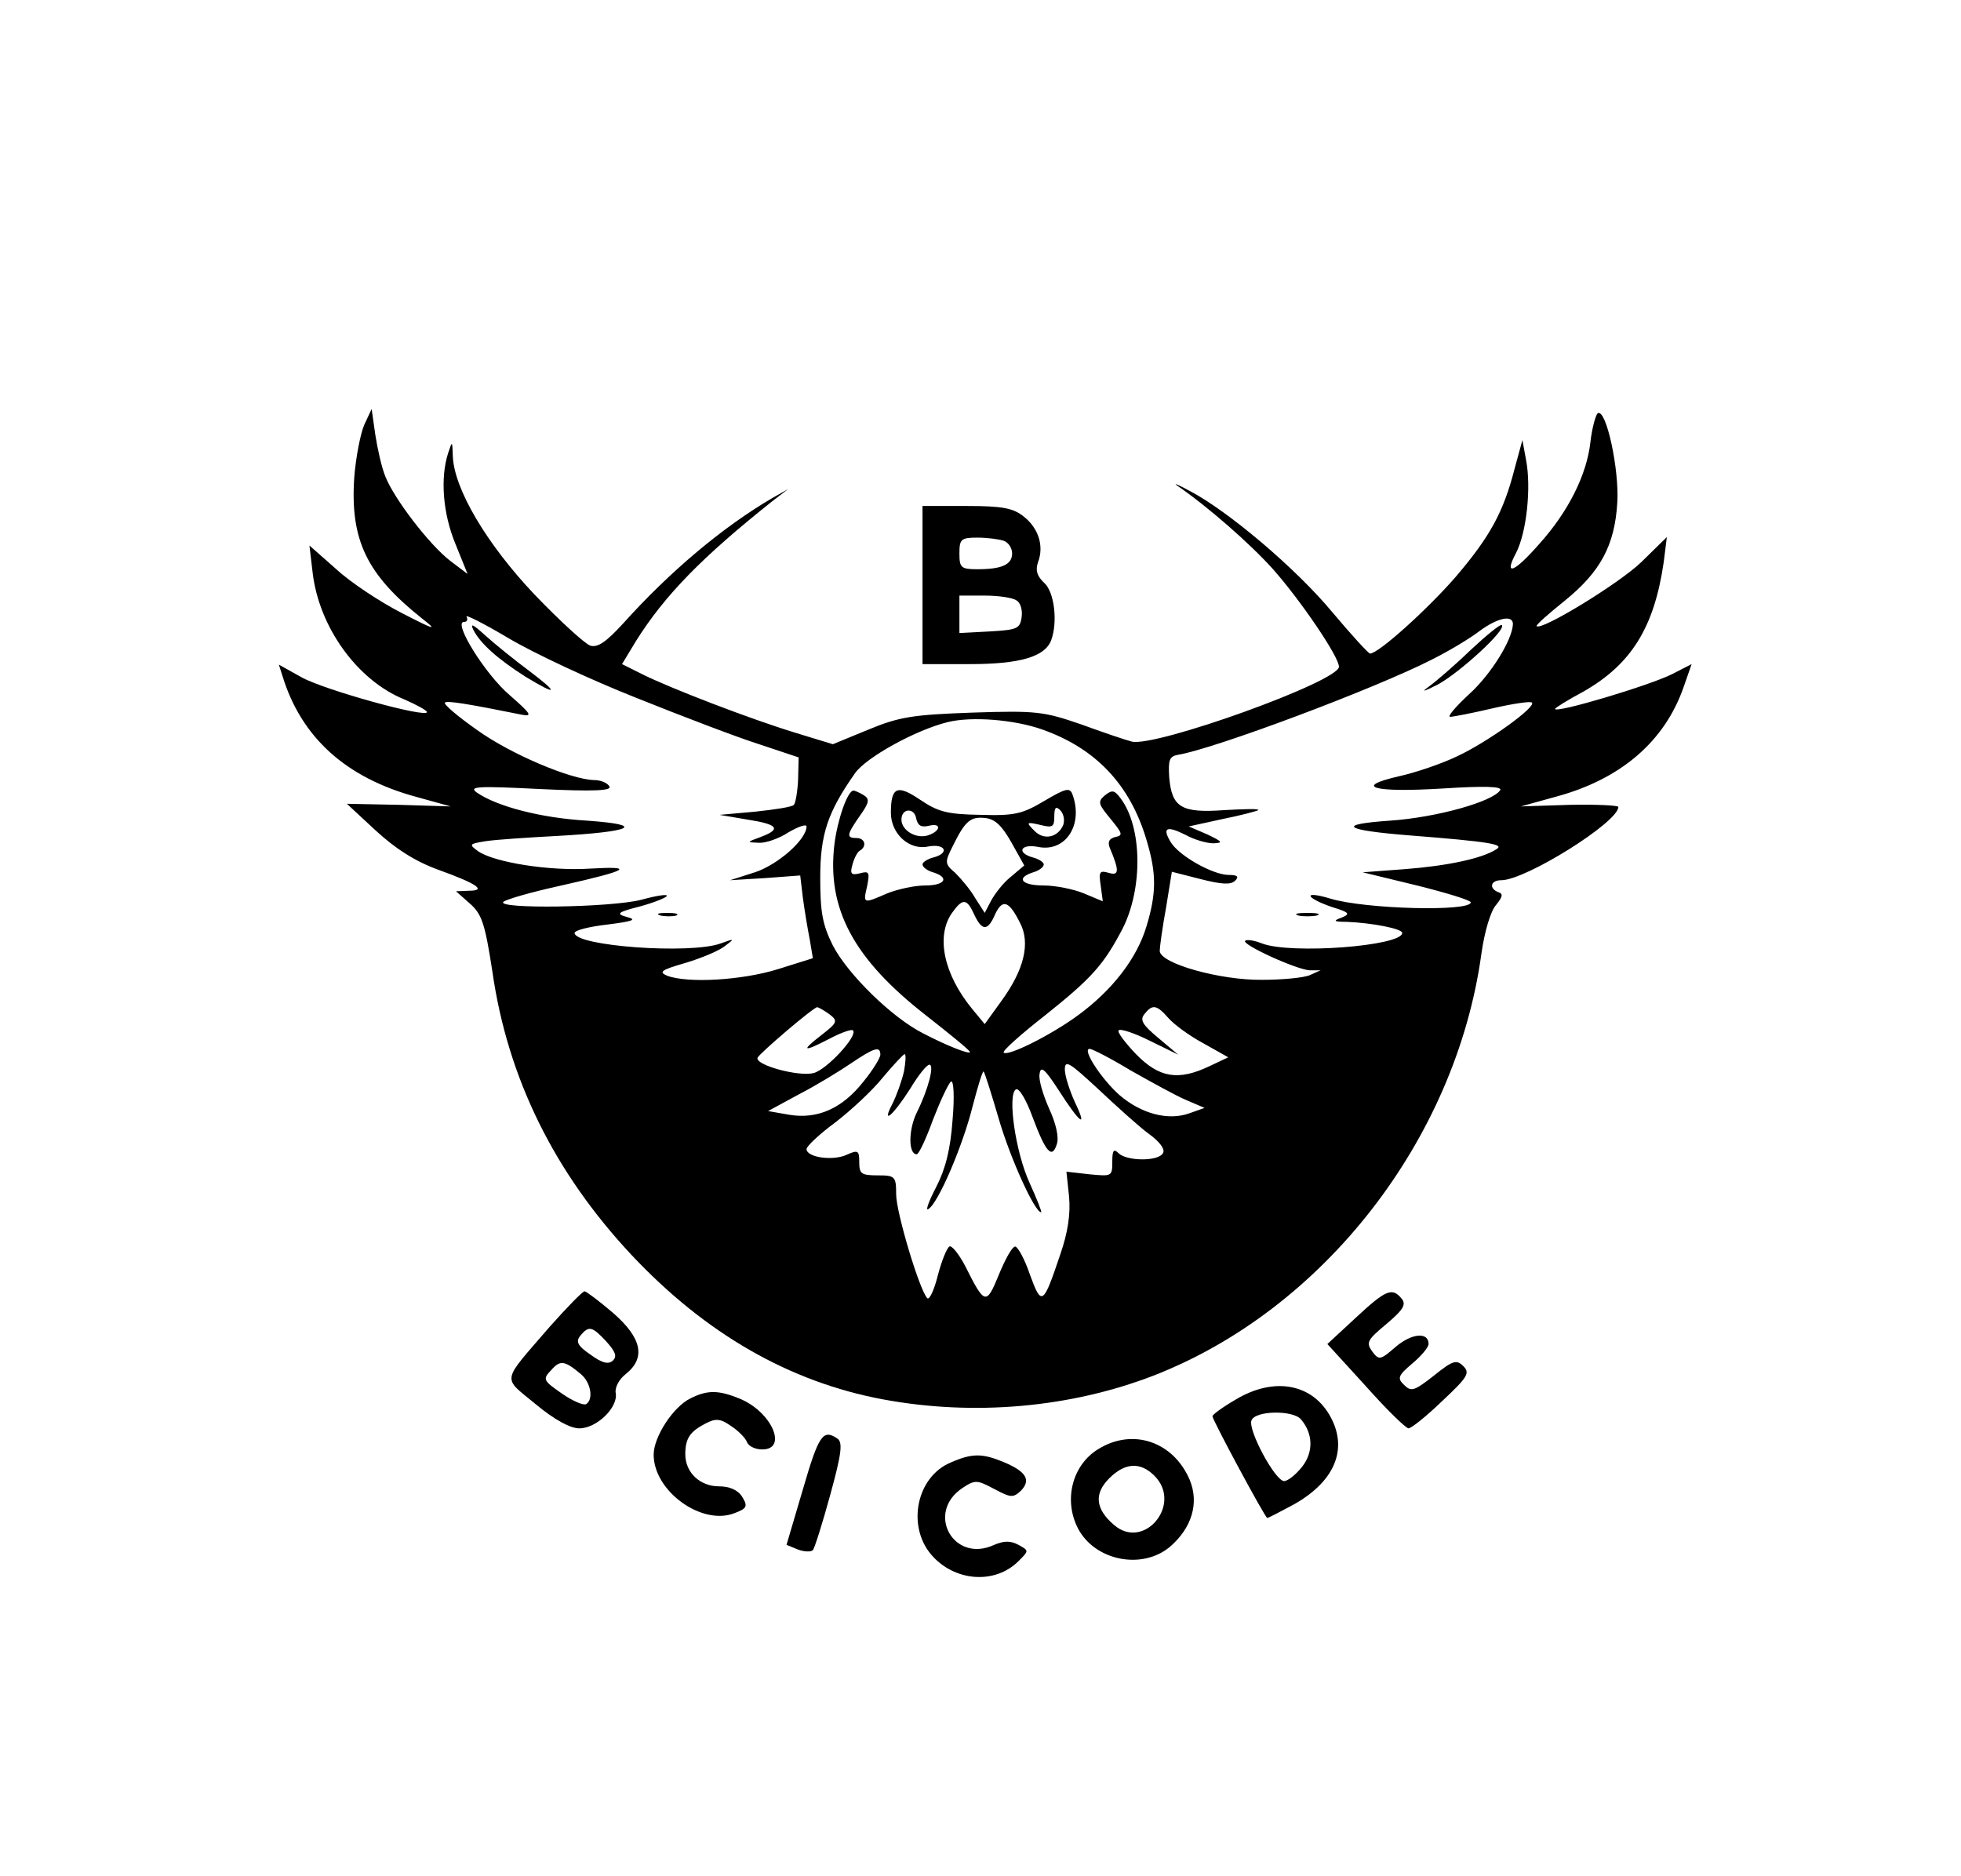 <?xml version="1.0" standalone="no"?>
<!DOCTYPE svg PUBLIC "-//W3C//DTD SVG 20010904//EN"
 "http://www.w3.org/TR/2001/REC-SVG-20010904/DTD/svg10.dtd">
<svg version="1.0" xmlns="http://www.w3.org/2000/svg"
 width="372pt" height="356pt" viewBox="0 0 372 356"
 preserveAspectRatio="xMidYMid meet">

<g transform="translate(0,356) scale(0.1,-0.1)"
fill="#000000" stroke="none">
<path d="M691 2754 c-7 -16 -16 -61 -19 -100 -8 -119 24 -184 128 -267 31 -24
26 -23 -38 10 -41 21 -97 58 -124 83 l-51 45 6 -51 c12 -104 85 -205 174 -241
23 -10 43 -21 43 -24 0 -12 -195 42 -238 66 l-43 24 7 -22 c36 -117 121 -193
254 -229 l65 -18 -98 3 -99 2 55 -51 c37 -34 74 -58 118 -74 75 -27 93 -40 58
-40 l-24 -1 26 -23 c23 -20 29 -38 43 -129 29 -203 118 -382 264 -538 141
-150 300 -241 477 -274 172 -32 355 -16 513 45 322 125 573 447 622 799 6 44
18 83 28 94 12 15 14 21 5 24 -19 7 -16 23 5 23 46 0 222 110 222 139 0 3 -42
5 -92 4 l-93 -3 65 18 c124 33 208 105 244 209 l15 43 -37 -19 c-44 -22 -222
-75 -222 -66 0 2 24 17 54 33 91 52 134 122 152 245 l6 48 -49 -48 c-43 -41
-189 -130 -198 -121 -2 2 22 23 53 48 68 55 95 105 100 186 4 63 -21 179 -37
170 -4 -3 -11 -28 -14 -55 -7 -62 -42 -132 -97 -193 -48 -55 -68 -62 -44 -17
20 39 29 124 19 176 l-7 38 -15 -55 c-21 -82 -47 -129 -112 -205 -53 -61 -146
-145 -162 -145 -3 0 -35 35 -72 79 -69 83 -197 191 -269 229 -24 13 -34 17
-24 10 57 -39 138 -110 181 -158 53 -60 125 -166 125 -185 0 -28 -348 -153
-393 -142 -12 3 -56 18 -97 33 -70 24 -84 26 -205 22 -113 -4 -139 -8 -197
-32 l-68 -28 -72 22 c-85 26 -236 84 -290 111 l-38 19 26 43 c55 88 127 161
259 266 l30 23 -30 -17 c-94 -55 -194 -139 -283 -238 -32 -35 -48 -46 -62 -42
-10 3 -58 47 -106 97 -91 96 -153 201 -155 263 -1 29 -1 29 -9 5 -15 -47 -10
-114 14 -172 l23 -57 -33 25 c-39 30 -106 117 -123 160 -7 17 -15 53 -19 79
l-7 49 -14 -30z m516 -518 c87 -35 192 -75 233 -88 l75 -25 -1 -42 c-1 -23 -5
-45 -8 -48 -3 -4 -36 -9 -74 -13 l-67 -6 53 -9 c58 -9 65 -18 25 -33 -27 -10
-27 -10 -4 -11 13 -1 39 8 57 20 19 11 34 16 34 11 0 -25 -55 -73 -98 -87
l-47 -15 66 4 67 5 5 -42 c3 -23 9 -59 13 -79 l6 -36 -67 -21 c-68 -21 -171
-27 -210 -12 -16 7 -10 11 35 24 30 9 64 23 75 32 19 14 19 15 -8 5 -58 -21
-277 -5 -277 20 0 5 28 12 63 16 47 6 56 9 37 14 -22 6 -20 9 23 20 26 7 49
16 52 20 2 4 -19 1 -48 -7 -58 -15 -277 -18 -262 -4 6 5 55 19 110 31 129 29
141 37 54 32 -77 -5 -182 12 -212 33 -18 13 -17 14 14 19 19 3 80 7 136 10
144 8 170 21 57 29 -88 5 -171 27 -209 53 -17 12 0 13 119 7 105 -5 137 -3
132 5 -4 7 -17 12 -29 12 -44 1 -158 49 -222 95 -37 26 -64 49 -61 52 4 4 42
-2 146 -23 21 -4 17 2 -23 37 -47 40 -108 139 -87 139 6 0 8 4 5 10 -3 5 33
-13 80 -41 47 -28 156 -79 242 -113z m1663 140 c-1 -30 -42 -96 -83 -133 -26
-24 -42 -43 -36 -43 5 0 42 7 80 16 39 9 73 14 75 11 9 -8 -84 -75 -142 -102
-29 -14 -79 -31 -111 -38 -87 -20 -48 -31 84 -23 77 5 113 4 109 -3 -14 -22
-121 -52 -209 -58 -103 -7 -89 -18 37 -28 153 -12 180 -17 165 -26 -27 -18
-95 -32 -174 -38 l-80 -6 103 -25 c56 -14 102 -28 102 -32 0 -18 -200 -13
-266 7 -53 16 -49 2 3 -16 33 -10 35 -13 18 -20 -17 -6 -15 -8 10 -8 48 -2
105 -13 105 -21 0 -25 -211 -41 -266 -20 -15 6 -29 8 -32 5 -7 -7 98 -55 123
-56 l20 0 -20 -9 c-11 -5 -52 -9 -91 -9 -79 -1 -194 31 -194 55 0 7 5 44 12
82 l11 68 55 -14 c39 -10 57 -11 65 -3 8 8 4 11 -12 11 -30 0 -94 36 -110 62
-17 28 -8 32 28 14 16 -9 40 -16 53 -16 19 1 17 3 -12 17 l-35 15 64 14 c35 7
65 15 68 17 2 3 -27 2 -64 0 -82 -6 -100 5 -105 62 -2 33 0 40 17 43 68 11
375 126 482 181 32 16 72 40 90 54 34 25 63 31 63 13z m-893 -200 c102 -36
167 -105 198 -210 19 -63 19 -100 0 -163 -18 -61 -65 -122 -131 -170 -52 -38
-133 -78 -140 -70 -3 3 33 35 79 71 89 71 111 96 147 165 38 76 37 191 -4 246
-12 16 -16 17 -30 6 -14 -12 -13 -16 11 -45 22 -27 24 -31 9 -34 -12 -3 -15
-9 -11 -20 19 -45 18 -54 -2 -48 -17 5 -19 2 -15 -24 l4 -30 -36 15 c-19 8
-54 15 -76 15 -42 0 -54 14 -20 25 11 3 20 10 20 15 0 4 -9 10 -20 13 -33 9
-24 27 10 20 52 -10 86 43 64 101 -5 12 -13 10 -52 -13 -42 -25 -56 -29 -122
-27 -64 1 -81 6 -115 29 -43 29 -55 24 -55 -25 0 -40 35 -72 71 -64 33 6 41
-13 9 -21 -11 -3 -20 -9 -20 -13 0 -5 9 -12 20 -15 32 -10 23 -25 -15 -25 -20
0 -52 -7 -72 -15 -46 -20 -46 -20 -38 14 5 26 4 29 -14 24 -16 -4 -19 -1 -14
16 3 12 9 24 14 27 14 8 10 24 -6 24 -20 0 -19 6 6 42 18 25 19 32 8 39 -8 5
-17 9 -20 9 -11 0 -30 -54 -36 -101 -15 -123 36 -218 173 -325 46 -36 84 -67
84 -70 0 -5 -42 11 -88 35 -60 30 -144 113 -172 167 -20 40 -24 64 -24 129 0
82 14 124 66 198 21 30 115 82 176 97 45 11 125 5 179 -14z m-216 -183 c26 7
24 -10 -1 -18 -23 -7 -50 10 -50 30 0 22 25 23 28 2 3 -13 9 -17 23 -14z m256
2 c-10 -24 -37 -30 -55 -11 -16 16 -15 17 11 11 24 -6 27 -4 27 16 0 17 3 20
11 12 7 -7 9 -19 6 -28z m-98 -34 l24 -43 -26 -22 c-14 -11 -30 -32 -37 -45
l-12 -23 -18 28 c-9 16 -27 37 -38 48 -20 17 -20 20 -5 50 24 49 34 57 62 54
19 -2 32 -15 50 -47z m-71 -136 c15 -32 26 -32 40 1 14 29 26 25 47 -17 20
-38 8 -89 -36 -149 l-31 -43 -24 29 c-54 66 -69 138 -38 182 20 28 28 28 42
-3z m-275 -189 c17 -13 16 -16 -15 -40 -40 -31 -35 -33 17 -6 21 11 41 18 43
15 10 -10 -50 -75 -75 -81 -28 -7 -110 15 -106 29 3 8 105 95 113 96 3 0 13
-6 23 -13z m643 -7 c10 -12 40 -34 66 -48 l48 -27 -36 -17 c-59 -28 -95 -22
-139 23 -21 22 -36 42 -33 45 3 4 30 -5 60 -20 l53 -26 -38 32 c-30 25 -35 34
-26 45 15 19 23 18 45 -7z m-546 -70 c0 -6 -14 -29 -32 -51 -40 -51 -87 -72
-141 -63 l-40 7 59 32 c33 17 77 44 99 59 43 29 55 33 55 16z m475 -30 c39
-22 86 -48 105 -56 l35 -15 -28 -10 c-41 -15 -92 -1 -133 34 -35 31 -72 88
-57 88 5 0 40 -18 78 -41z m-430 -1 c-4 -18 -14 -46 -22 -62 -22 -42 1 -23 34
29 15 25 31 45 36 45 10 0 -2 -47 -24 -91 -16 -33 -16 -79 0 -79 4 0 18 30 31
66 14 36 29 68 34 72 5 3 7 -27 3 -73 -4 -55 -13 -92 -31 -127 -14 -27 -21
-46 -15 -42 19 11 66 122 84 195 10 38 19 68 21 66 2 -2 15 -43 29 -91 22 -75
68 -176 80 -176 2 0 -8 25 -22 56 -27 59 -42 167 -26 177 6 4 20 -20 32 -53
25 -67 37 -80 46 -50 4 13 -2 39 -15 67 -11 25 -20 54 -18 65 2 17 10 10 36
-30 41 -64 56 -75 31 -23 -10 22 -19 50 -19 62 0 19 9 13 63 -37 34 -32 77
-71 96 -85 21 -15 32 -30 27 -37 -9 -16 -69 -15 -84 0 -9 9 -12 6 -12 -16 0
-28 -1 -28 -43 -24 l-44 5 5 -47 c3 -33 -2 -68 -17 -111 -32 -95 -35 -98 -57
-38 -10 30 -23 53 -28 54 -6 0 -19 -24 -31 -53 -24 -59 -27 -58 -64 16 -12 23
-26 40 -30 37 -5 -3 -15 -28 -22 -55 -7 -28 -16 -47 -20 -43 -15 16 -59 163
-59 197 0 34 -2 36 -35 36 -31 0 -35 3 -35 25 0 22 -2 24 -24 14 -26 -12 -76
-5 -76 11 0 5 24 28 54 50 30 23 71 61 91 86 20 24 39 44 41 44 3 0 2 -15 -1
-32z"/>
<path d="M898 2365 c13 -26 47 -56 99 -89 61 -37 64 -32 7 11 -27 20 -64 50
-83 67 -23 21 -30 25 -23 11z"/>
<path d="M1253 1823 c9 -2 23 -2 30 0 6 3 -1 5 -18 5 -16 0 -22 -2 -12 -5z"/>
<path d="M2790 2327 c-30 -29 -66 -60 -80 -70 -15 -11 -9 -9 17 4 41 22 131
104 122 113 -2 3 -29 -19 -59 -47z"/>
<path d="M2463 1823 c9 -2 25 -2 35 0 9 3 1 5 -18 5 -19 0 -27 -2 -17 -5z"/>
<path d="M1750 2450 l0 -150 90 0 c95 0 142 14 154 45 13 35 6 92 -13 109 -14
13 -17 24 -12 39 12 31 1 65 -27 87 -20 16 -40 20 -108 20 l-84 0 0 -150z
m154 84 c9 -3 16 -14 16 -24 0 -21 -19 -30 -66 -30 -31 0 -34 3 -34 30 0 27 3
30 34 30 19 0 41 -3 50 -6z m24 -113 c8 -4 12 -19 10 -32 -3 -22 -9 -24 -60
-27 l-58 -3 0 36 0 35 48 0 c26 0 53 -4 60 -9z"/>
<path d="M1043 1043 c-93 -108 -91 -94 -27 -147 36 -30 66 -46 83 -46 33 0 74
40 69 67 -2 10 6 26 19 36 39 31 30 69 -24 116 -27 23 -51 41 -54 41 -4 0 -33
-30 -66 -67z m107 -28 c17 -19 21 -28 13 -36 -8 -8 -20 -6 -43 11 -25 17 -28
25 -19 36 16 19 22 18 49 -11z m-47 -63 c18 -16 23 -47 9 -56 -5 -3 -26 6 -46
20 -36 25 -37 27 -20 45 17 19 25 18 57 -9z"/>
<path d="M2572 1060 l-54 -50 73 -80 c39 -44 76 -80 81 -80 5 0 34 23 64 52
48 45 53 53 40 66 -13 13 -20 11 -56 -18 -37 -29 -43 -31 -56 -18 -14 13 -12
18 15 41 17 14 31 31 31 37 0 23 -31 21 -62 -5 -30 -26 -32 -26 -45 -9 -12 17
-9 22 27 52 32 27 38 37 29 48 -18 22 -30 17 -87 -36z"/>
<path d="M2343 904 c-24 -14 -43 -28 -43 -31 0 -7 100 -193 104 -193 2 0 25
12 51 26 76 43 102 103 70 164 -34 65 -108 79 -182 34z m125 -37 c23 -27 24
-62 2 -90 -12 -15 -27 -27 -34 -27 -17 0 -69 97 -62 115 7 19 79 20 94 2z"/>
<path d="M1310 907 c-33 -16 -70 -73 -70 -107 0 -69 91 -135 153 -111 24 9 26
13 15 31 -8 13 -24 20 -44 20 -36 0 -64 26 -64 61 0 30 9 43 38 58 19 10 28
10 48 -4 14 -9 28 -23 31 -31 3 -8 16 -14 29 -14 49 0 18 71 -42 96 -41 17
-62 17 -94 1z"/>
<path d="M1523 734 l-31 -105 22 -9 c11 -4 24 -5 28 -1 3 3 18 50 33 105 22
80 24 100 13 107 -27 18 -35 6 -65 -97z"/>
<path d="M2084 811 c-50 -30 -67 -97 -39 -151 32 -61 121 -79 174 -35 42 36
56 83 38 127 -31 73 -108 99 -173 59z m106 -51 c54 -54 -20 -143 -77 -93 -35
30 -38 59 -9 88 30 30 59 32 86 5z"/>
<path d="M1803 785 c-64 -27 -83 -119 -37 -174 44 -52 122 -58 167 -12 19 19
19 19 -1 30 -15 8 -27 8 -46 0 -77 -36 -131 61 -60 108 24 16 28 15 60 -2 32
-17 36 -17 51 -3 19 20 10 36 -33 54 -41 17 -60 17 -101 -1z"/>
</g>
</svg>
